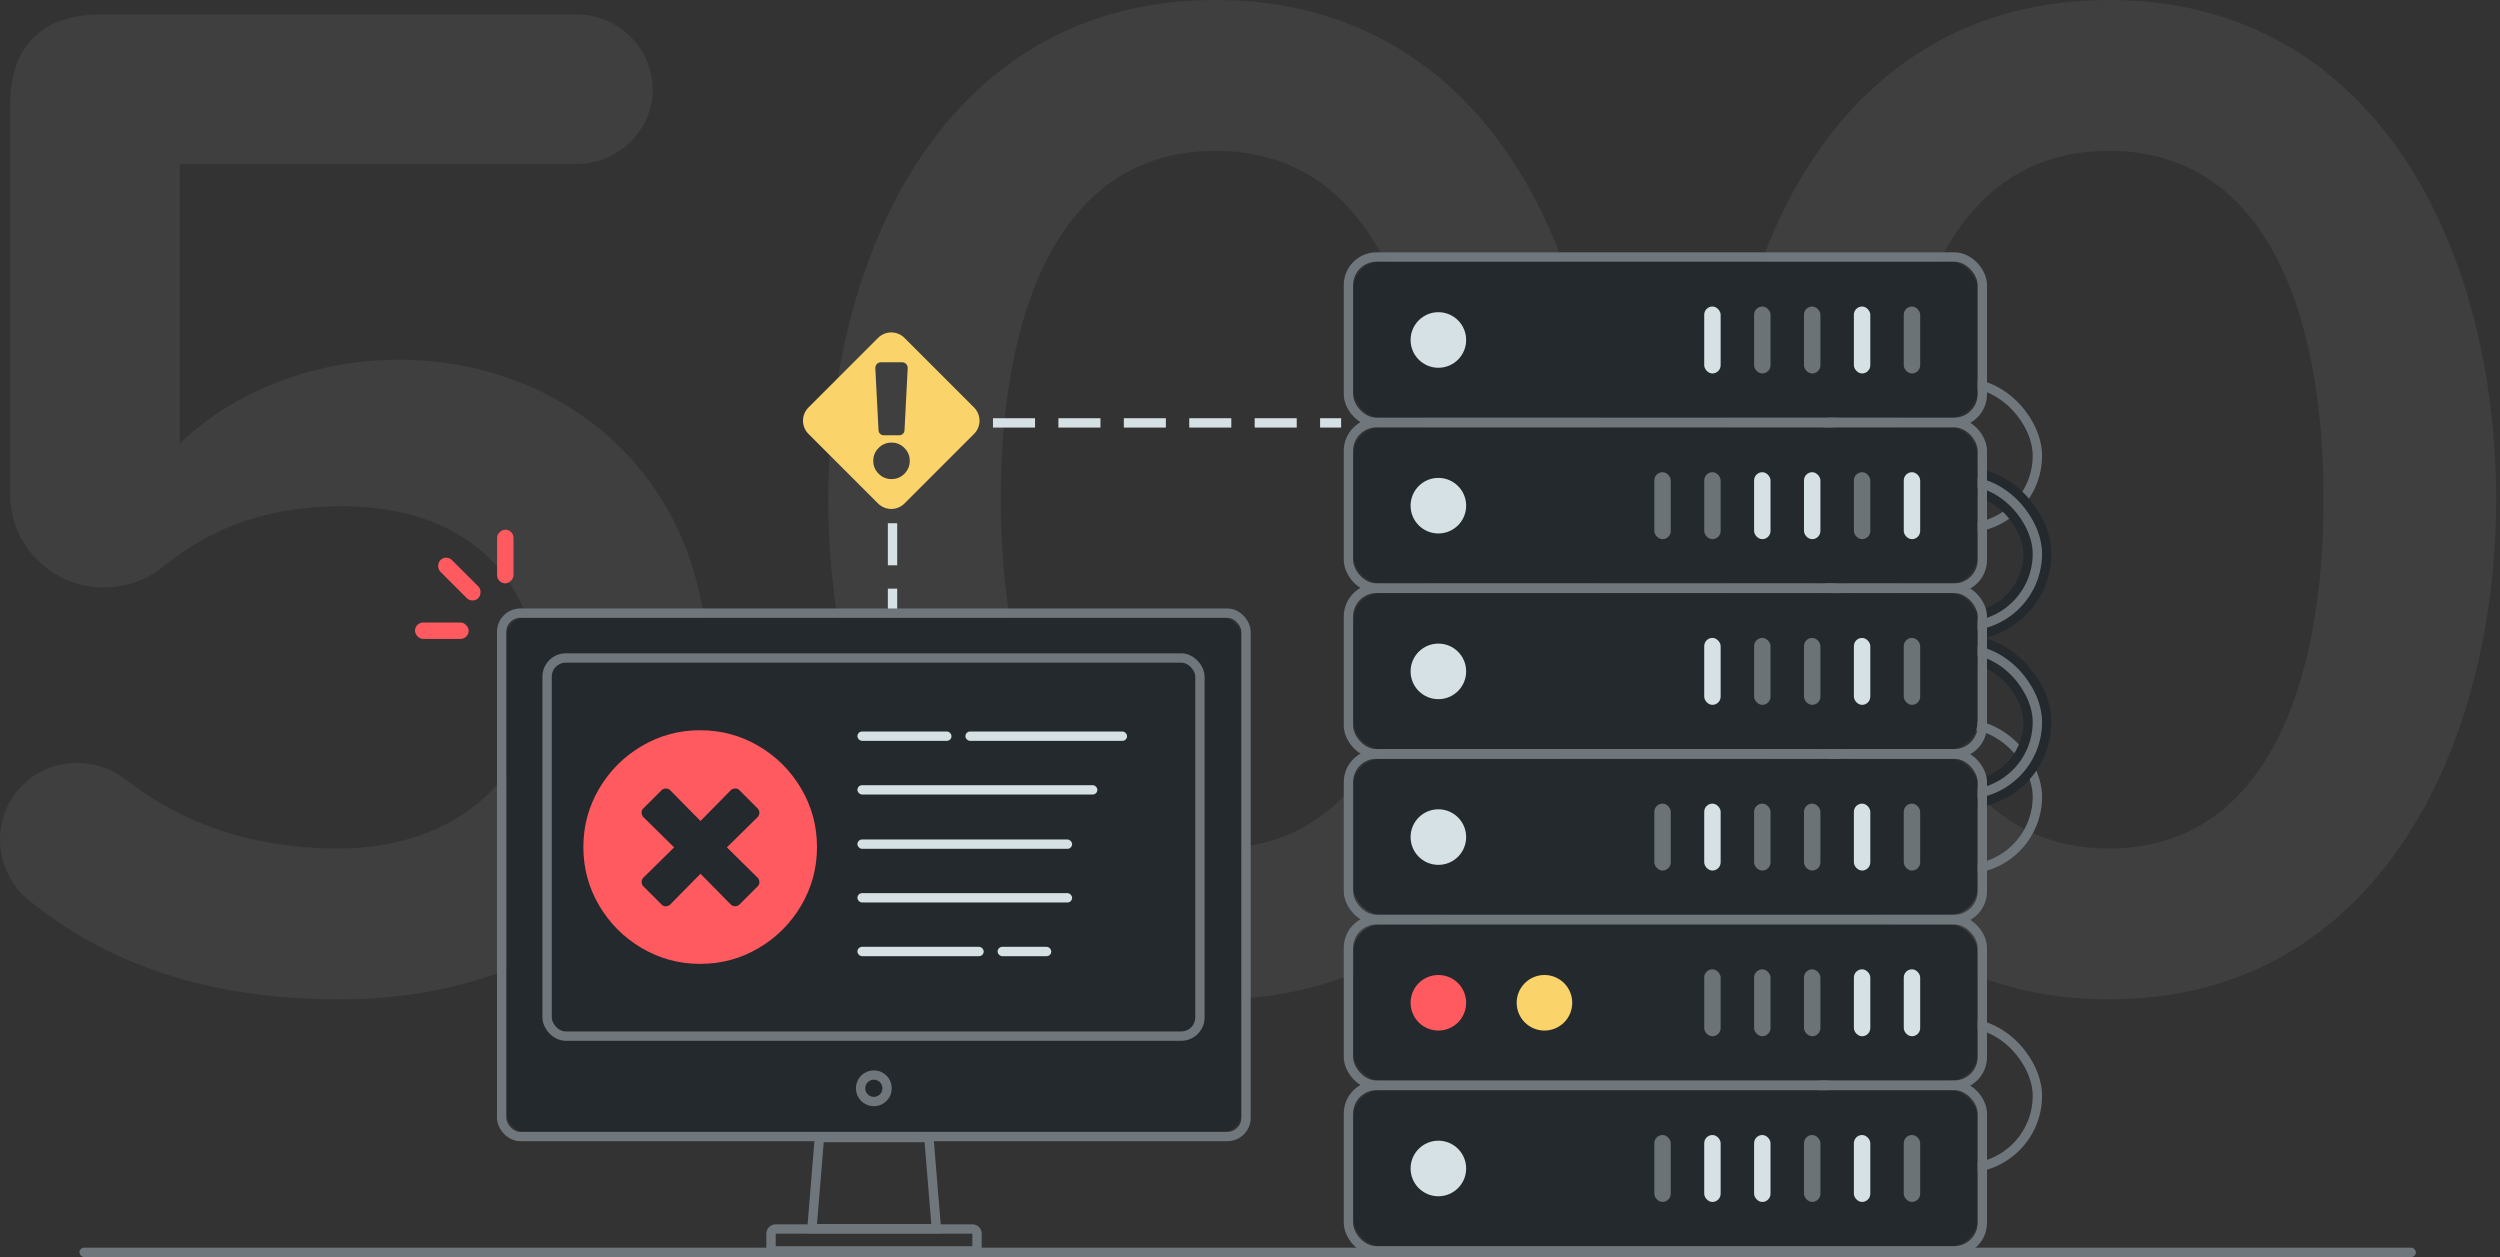 <?xml version="1.0" encoding="UTF-8" standalone="no"?>
<svg width="535px" height="269px" viewBox="0 0 535 269" version="1.1" xmlns="http://www.w3.org/2000/svg" xmlns:xlink="http://www.w3.org/1999/xlink">
    <rect x="0" y="0" width="535" height="269" fill="#333333" stroke="none"/>
    <!-- Generator: Sketch 49.3 (51167) - http://www.bohemiancoding.com/sketch -->
    <title>Group 3</title>
    <desc>Created with Sketch.</desc>
    <defs>
        <rect id="path-1" x="373" y="47" width="46" height="31" rx="15.5"></rect>
        <rect id="path-2" x="373" y="83" width="46" height="31" rx="15.5"></rect>
        <rect id="path-3" x="91.351" y="76.216" width="157.297" height="110" rx="4"></rect>
        <rect id="path-4" x="101.081" y="85.811" width="137.703" height="78.919" rx="4"></rect>
        <rect id="path-5" x="272.568" y="177.297" width="133.649" height="33.378" rx="6"></rect>
        <rect id="path-6" x="272.568" y="141.838" width="133.649" height="33.378" rx="6"></rect>
        <rect id="path-7" x="272.568" y="106.378" width="133.649" height="33.378" rx="6"></rect>
        <rect id="path-8" x="272.568" y="70.919" width="133.649" height="33.378" rx="6"></rect>
        <rect id="path-9" x="272.568" y="35.459" width="133.649" height="33.378" rx="6"></rect>
        <rect id="path-10" x="272.568" y="0" width="133.649" height="33.378" rx="6"></rect>
    </defs>
    <g id="App" stroke="none" stroke-width="1" fill="none" fill-rule="evenodd">
        <g id="500-Error" transform="translate(-333, -158)">
            <g id="Group-3" transform="translate(333, 158)">
                <path d="M5.897,192.441 C2.483,189.648 0,184.682 0,179.715 C0,170.404 7.449,163.265 16.451,163.265 C20.175,163.265 23.9,164.506 26.693,166.679 C39.419,176.612 54.629,181.578 72.321,181.578 C98.393,181.578 114.844,165.437 114.844,145.262 C114.844,122.914 98.704,108.326 73.252,108.326 C58.664,108.326 46.248,112.051 34.764,121.362 C31.349,124.156 27.004,125.708 22.038,125.708 C11.174,125.708 2.173,116.706 2.173,105.843 L2.173,22.348 C2.173,9.932 9.001,3.104 21.417,3.104 L123.535,3.104 C132.226,3.104 139.675,10.243 139.675,19.244 C139.675,27.935 132.226,35.074 123.535,35.074 L38.488,35.074 L38.488,94.979 C48.421,85.047 65.492,76.977 85.357,76.977 C120.121,76.977 151.47,101.497 151.47,143.71 C151.47,186.854 118.879,213.858 72.631,213.858 C44.075,213.858 22.658,206.098 5.897,192.441 Z M177.232,106.774 C177.232,54.629 202.063,0 260.106,0 C318.149,0 342.98,54.629 342.98,106.774 C342.98,158.919 318.149,213.858 260.106,213.858 C202.063,213.858 177.232,158.919 177.232,106.774 Z M306.044,106.774 C306.044,67.354 293.939,32.28 260.106,32.28 C226.274,32.28 214.169,67.354 214.169,106.774 C214.169,146.193 226.274,181.578 260.106,181.578 C293.939,181.578 306.044,146.193 306.044,106.774 Z M368.432,106.774 C368.432,54.629 393.263,0 451.306,0 C509.349,0 534.18,54.629 534.18,106.774 C534.18,158.919 509.349,213.858 451.306,213.858 C393.263,213.858 368.432,158.919 368.432,106.774 Z M497.244,106.774 C497.244,67.354 485.138,32.28 451.306,32.28 C417.474,32.28 405.368,67.354 405.368,106.774 C405.368,146.193 417.474,181.578 451.306,181.578 C485.138,181.578 497.244,146.193 497.244,106.774 Z" id="500" fill="#FFFFFF" opacity="0.06"></path>
                <g id="Group-2" transform="translate(17, 56)">
                    <rect id="Case" stroke="#6F777D" stroke-width="2" x="373" y="26" width="46" height="31" rx="15.5"></rect>
                    <g id="Case">
                        <use stroke="#24292E" stroke-width="6" xlink:href="#path-1"></use>
                        <use stroke="#6F777D" stroke-width="2" xlink:href="#path-1"></use>
                    </g>
                    <path d="M174,56.972 L174,75.025" id="Line-2" stroke="#D6E1E5" stroke-width="2" stroke-linecap="square" stroke-dasharray="7,7,7,7"></path>
                    <rect id="Case" stroke="#6F777D" stroke-width="2" x="373" y="99" width="46" height="31" rx="15.5"></rect>
                    <rect id="Case" stroke="#6F777D" stroke-width="2" x="373" y="163" width="46" height="31" rx="15.5"></rect>
                    <g id="Case">
                        <use stroke="#24292E" stroke-width="6" xlink:href="#path-2"></use>
                        <use stroke="#6F777D" stroke-width="2" xlink:href="#path-2"></use>
                    </g>
                    <g id="Case">
                        <use fill="#24292E" fill-rule="evenodd" xlink:href="#path-3"></use>
                        <rect stroke="#6F777D" stroke-width="2" x="90.351" y="75.216" width="159.297" height="112" rx="4"></rect>
                    </g>
                    <g id="Case">
                        <use fill="#24292E" fill-rule="evenodd" xlink:href="#path-4"></use>
                        <rect stroke="#6F777D" stroke-width="2" x="100.081" y="84.811" width="139.703" height="80.919" rx="4"></rect>
                    </g>
                    <path d="M158.355,187.432 L181.78,187.432 L183.383,206.932 L156.752,206.932 L158.355,187.432 Z" id="Case" stroke="#6F777D" stroke-width="2"></path>
                    <path d="M148,207 L148,210.676 C148,211.228 148.453,211.68 149.01,211.68 L191.071,211.68 C191.63,211.68 192.081,211.23 192.081,210.676 L192.081,207 L148,207 Z" id="Keyboard" stroke="#6F777D" stroke-width="2" transform="translate(170.041, 209.34) scale(1, -1) translate(-170.041, -209.34) "></path>
                    <circle id="Oval-6" stroke="#6F777D" stroke-width="2" cx="170" cy="176.892" r="2.838"></circle>
                    <rect id="Rectangle-4" fill="#6F777D" x="0" y="211" width="500" height="2" rx="1"></rect>
                    <path d="M132.838,100.27 C137.341,100.27 141.507,101.396 145.338,103.647 C149.168,105.899 152.209,108.94 154.461,112.77 C156.712,116.601 157.838,120.768 157.838,125.27 C157.838,129.773 156.712,133.94 154.461,137.77 C152.209,141.601 149.168,144.642 145.338,146.893 C141.507,149.145 137.341,150.27 132.838,150.27 C128.335,150.27 124.168,149.145 120.338,146.893 C116.507,144.642 113.466,141.601 111.215,137.77 C108.964,133.94 107.838,129.773 107.838,125.27 C107.838,120.768 108.964,116.601 111.215,112.77 C113.466,108.94 116.507,105.899 120.338,103.647 C124.168,101.396 128.335,100.27 132.838,100.27 Z M145.205,131.891 L138.551,125.338 L145.205,118.785 C145.406,118.516 145.507,118.231 145.507,117.928 C145.507,117.626 145.406,117.34 145.205,117.071 L141.172,113.039 C140.971,112.837 140.702,112.736 140.366,112.736 C140.03,112.736 139.727,112.837 139.458,113.039 L132.906,119.692 L126.353,113.039 C126.084,112.837 125.798,112.736 125.496,112.736 C125.193,112.736 124.908,112.837 124.639,113.039 L120.606,117.071 C120.405,117.273 120.304,117.542 120.304,117.878 C120.304,118.214 120.405,118.516 120.606,118.785 L127.26,125.338 L120.606,131.891 C120.405,132.16 120.304,132.445 120.304,132.748 C120.304,133.05 120.405,133.336 120.606,133.605 L124.639,137.637 C124.841,137.839 125.109,137.94 125.445,137.94 C125.781,137.94 126.084,137.839 126.353,137.637 L132.906,130.984 L139.458,137.637 C139.727,137.839 140.013,137.94 140.315,137.94 C140.618,137.94 140.903,137.839 141.172,137.637 L145.205,133.605 C145.406,133.403 145.507,133.134 145.507,132.798 C145.507,132.462 145.406,132.16 145.205,131.891 Z" id="times-circle" fill="#FF5A5F"></path>
                    <g id="Case">
                        <use fill="#24292E" fill-rule="evenodd" xlink:href="#path-5"></use>
                        <rect stroke="#6F777D" stroke-width="2" x="271.568" y="176.297" width="135.649" height="35.378" rx="6"></rect>
                    </g>
                    <g id="Case">
                        <use fill="#24292E" fill-rule="evenodd" xlink:href="#path-6"></use>
                        <rect stroke="#6F777D" stroke-width="2" x="271.568" y="140.838" width="135.649" height="35.378" rx="6"></rect>
                    </g>
                    <g id="Case">
                        <use fill="#24292E" fill-rule="evenodd" xlink:href="#path-7"></use>
                        <rect stroke="#6F777D" stroke-width="2" x="271.568" y="105.378" width="135.649" height="35.378" rx="6"></rect>
                    </g>
                    <g id="Case">
                        <use fill="#24292E" fill-rule="evenodd" xlink:href="#path-8"></use>
                        <rect stroke="#6F777D" stroke-width="2" x="271.568" y="69.919" width="135.649" height="35.378" rx="6"></rect>
                    </g>
                    <g id="Case">
                        <use fill="#24292E" fill-rule="evenodd" xlink:href="#path-9"></use>
                        <rect stroke="#6F777D" stroke-width="2" x="271.568" y="34.459" width="135.649" height="35.378" rx="6"></rect>
                    </g>
                    <circle id="Oval-4" fill="#D6E1E5" cx="290.811" cy="52.216" r="5.946"></circle>
                    <circle id="Oval-4" fill="#D6E1E5" cx="290.811" cy="87.676" r="5.946"></circle>
                    <circle id="Oval-4" fill="#D6E1E5" cx="290.811" cy="123.135" r="5.946"></circle>
                    <circle id="Oval-4" fill="#FF5A5F" cx="290.811" cy="158.595" r="5.946"></circle>
                    <circle id="Oval-4" fill="#FAD46B" cx="313.514" cy="158.595" r="5.946"></circle>
                    <circle id="Oval-4" fill="#D6E1E5" cx="290.811" cy="194.054" r="5.946"></circle>
                    <rect id="Rectangle-11" fill="#D6E1E5" x="166.486" y="100.541" width="20.135" height="2" rx="1"></rect>
                    <rect id="Rectangle-11" fill="#D6E1E5" x="189.595" y="100.541" width="34.595" height="2" rx="1"></rect>
                    <rect id="Rectangle-11" fill="#D6E1E5" x="166.486" y="112.027" width="51.351" height="2" rx="1"></rect>
                    <rect id="Rectangle-11" fill="#D6E1E5" x="166.486" y="123.649" width="45.946" height="2" rx="1"></rect>
                    <rect id="Rectangle-11" fill="#D6E1E5" x="166.486" y="135.135" width="45.946" height="2" rx="1"></rect>
                    <rect id="Rectangle-11" fill="#D6E1E5" x="166.486" y="146.622" width="27.027" height="2" rx="1"></rect>
                    <rect id="Rectangle-11" fill="#D6E1E5" x="196.486" y="146.622" width="11.486" height="2" rx="1"></rect>
                    <rect id="Rectangle-18" fill="#D6E1E5" opacity="0.4" x="347.703" y="45.054" width="3.514" height="14.324" rx="1.757"></rect>
                    <rect id="Rectangle-18" fill="#D6E1E5" opacity="0.4" x="337.027" y="45.054" width="3.514" height="14.324" rx="1.757"></rect>
                    <g id="Case">
                        <use fill="#24292E" fill-rule="evenodd" xlink:href="#path-10"></use>
                        <rect stroke="#6F777D" stroke-width="2" x="271.568" y="-1" width="135.649" height="35.378" rx="6"></rect>
                    </g>
                    <rect id="Rectangle-18" fill="#D6E1E5" x="358.378" y="45.054" width="3.514" height="14.324" rx="1.757"></rect>
                    <rect id="Rectangle-18" fill="#D6E1E5" x="369.054" y="45.054" width="3.514" height="14.324" rx="1.757"></rect>
                    <rect id="Rectangle-18" fill="#D6E1E5" opacity="0.4" x="379.73" y="45.054" width="3.514" height="14.324" rx="1.757"></rect>
                    <rect id="Rectangle-18" fill="#D6E1E5" x="390.405" y="45.054" width="3.514" height="14.324" rx="1.757"></rect>
                    <rect id="Rectangle-18" fill="#D6E1E5" x="347.703" y="115.973" width="3.514" height="14.324" rx="1.757"></rect>
                    <rect id="Rectangle-18" fill="#D6E1E5" opacity="0.4" x="337.027" y="115.973" width="3.514" height="14.324" rx="1.757"></rect>
                    <rect id="Rectangle-18" fill="#D6E1E5" opacity="0.4" x="358.378" y="115.973" width="3.514" height="14.324" rx="1.757"></rect>
                    <rect id="Rectangle-18" fill="#D6E1E5" opacity="0.4" x="369.054" y="115.973" width="3.514" height="14.324" rx="1.757"></rect>
                    <rect id="Rectangle-18" fill="#D6E1E5" x="379.73" y="115.973" width="3.514" height="14.324" rx="1.757"></rect>
                    <rect id="Rectangle-18" fill="#D6E1E5" opacity="0.4" x="390.405" y="115.973" width="3.514" height="14.324" rx="1.757"></rect>
                    <rect id="Rectangle-18" fill="#D6E1E5" x="347.703" y="186.892" width="3.514" height="14.324" rx="1.757"></rect>
                    <rect id="Rectangle-18" fill="#D6E1E5" opacity="0.4" x="337.027" y="186.892" width="3.514" height="14.324" rx="1.757"></rect>
                    <rect id="Rectangle-18" fill="#D6E1E5" x="358.378" y="186.892" width="3.514" height="14.324" rx="1.757"></rect>
                    <rect id="Rectangle-18" fill="#D6E1E5" opacity="0.4" x="369.054" y="186.892" width="3.514" height="14.324" rx="1.757"></rect>
                    <rect id="Rectangle-18" fill="#D6E1E5" x="379.73" y="186.892" width="3.514" height="14.324" rx="1.757"></rect>
                    <rect id="Rectangle-18" fill="#D6E1E5" opacity="0.4" x="390.405" y="186.892" width="3.514" height="14.324" rx="1.757"></rect>
                    <rect id="Rectangle-18" fill="#D6E1E5" opacity="0.4" x="347.703" y="151.432" width="3.514" height="14.324" rx="1.757"></rect>
                    <rect id="Rectangle-18" fill="#D6E1E5" opacity="0.4" x="358.378" y="151.432" width="3.514" height="14.324" rx="1.757"></rect>
                    <rect id="Rectangle-18" fill="#D6E1E5" opacity="0.4" x="369.054" y="151.432" width="3.514" height="14.324" rx="1.757"></rect>
                    <rect id="Rectangle-18" fill="#D6E1E5" x="379.73" y="151.432" width="3.514" height="14.324" rx="1.757"></rect>
                    <rect id="Rectangle-18" fill="#D6E1E5" x="390.405" y="151.432" width="3.514" height="14.324" rx="1.757"></rect>
                    <rect id="Rectangle-18" fill="#D6E1E5" x="347.703" y="80.514" width="3.514" height="14.324" rx="1.757"></rect>
                    <rect id="Rectangle-18" fill="#D6E1E5" opacity="0.4" x="358.378" y="80.514" width="3.514" height="14.324" rx="1.757"></rect>
                    <rect id="Rectangle-18" fill="#D6E1E5" opacity="0.4" x="369.054" y="80.514" width="3.514" height="14.324" rx="1.757"></rect>
                    <rect id="Rectangle-18" fill="#D6E1E5" x="379.73" y="80.514" width="3.514" height="14.324" rx="1.757"></rect>
                    <rect id="Rectangle-18" fill="#D6E1E5" opacity="0.4" x="390.405" y="80.514" width="3.514" height="14.324" rx="1.757"></rect>
                    <path d="M176.558,16.311 L191.446,31.199 C193.008,32.761 193.008,35.293 191.446,36.856 L176.558,51.743 C174.996,53.305 172.463,53.305 170.901,51.743 L156.014,36.856 C154.452,35.293 154.452,32.761 156.014,31.199 L170.901,16.311 C172.463,14.749 174.996,14.749 176.558,16.311 Z M177.691,42.621 C177.691,43.695 177.308,44.615 176.543,45.38 C175.779,46.145 174.859,46.527 173.785,46.527 C172.71,46.527 171.791,46.145 171.026,45.38 C170.261,44.615 169.878,43.695 169.878,42.621 C169.878,41.547 170.261,40.627 171.026,39.862 C171.791,39.097 172.71,38.715 173.785,38.715 C174.859,38.715 175.779,39.097 176.543,39.862 C177.308,40.627 177.691,41.547 177.691,42.621 Z M170.318,22.748 C170.318,22.422 170.432,22.137 170.66,21.893 C170.888,21.649 171.164,21.527 171.49,21.527 L176.08,21.527 C176.405,21.527 176.682,21.649 176.91,21.893 C177.138,22.137 177.251,22.422 177.251,22.748 L176.568,36.029 C176.568,36.355 176.454,36.623 176.226,36.835 C175.998,37.046 175.722,37.152 175.396,37.152 L172.173,37.152 C171.848,37.152 171.571,37.046 171.343,36.835 C171.115,36.623 171.001,36.355 171.001,36.029 L170.318,22.748 Z" id="Combined-Shape" fill="#FAD46B"></path>
                    <rect id="Rectangle-11" fill="#FF5A5F" x="71.811" y="77.216" width="11.486" height="3.514" rx="1.757"></rect>
                    <rect id="Rectangle-11" fill="#FF5A5F" transform="translate(91.135, 63.095) rotate(90) translate(-91.135, -63.095) " x="85.392" y="61.338" width="11.486" height="3.514" rx="1.757"></rect>
                    <rect id="Rectangle-11" fill="#FF5A5F" transform="translate(81.303, 67.925) rotate(45) translate(-81.303, -67.925) " x="75.56" y="66.168" width="11.486" height="3.514" rx="1.757"></rect>
                    <circle id="Oval-4" fill="#D6E1E5" cx="290.811" cy="16.757" r="5.946"></circle>
                    <rect id="Rectangle-18" fill="#D6E1E5" x="347.703" y="9.595" width="3.514" height="14.324" rx="1.757"></rect>
                    <rect id="Rectangle-18" fill="#D6E1E5" opacity="0.4" x="358.378" y="9.595" width="3.514" height="14.324" rx="1.757"></rect>
                    <rect id="Rectangle-18" fill="#D6E1E5" opacity="0.4" x="369.054" y="9.595" width="3.514" height="14.324" rx="1.757"></rect>
                    <rect id="Rectangle-18" fill="#D6E1E5" x="379.73" y="9.595" width="3.514" height="14.324" rx="1.757"></rect>
                    <rect id="Rectangle-18" fill="#D6E1E5" opacity="0.4" x="390.405" y="9.595" width="3.514" height="14.324" rx="1.757"></rect>
                    <path d="M196.5,34.5 L269.002,34.5" id="Line-2" stroke="#D6E1E5" stroke-width="2" stroke-linecap="square" stroke-dasharray="7,7,7,7"></path>
                </g>
            </g>
        </g>
    </g>
</svg>
